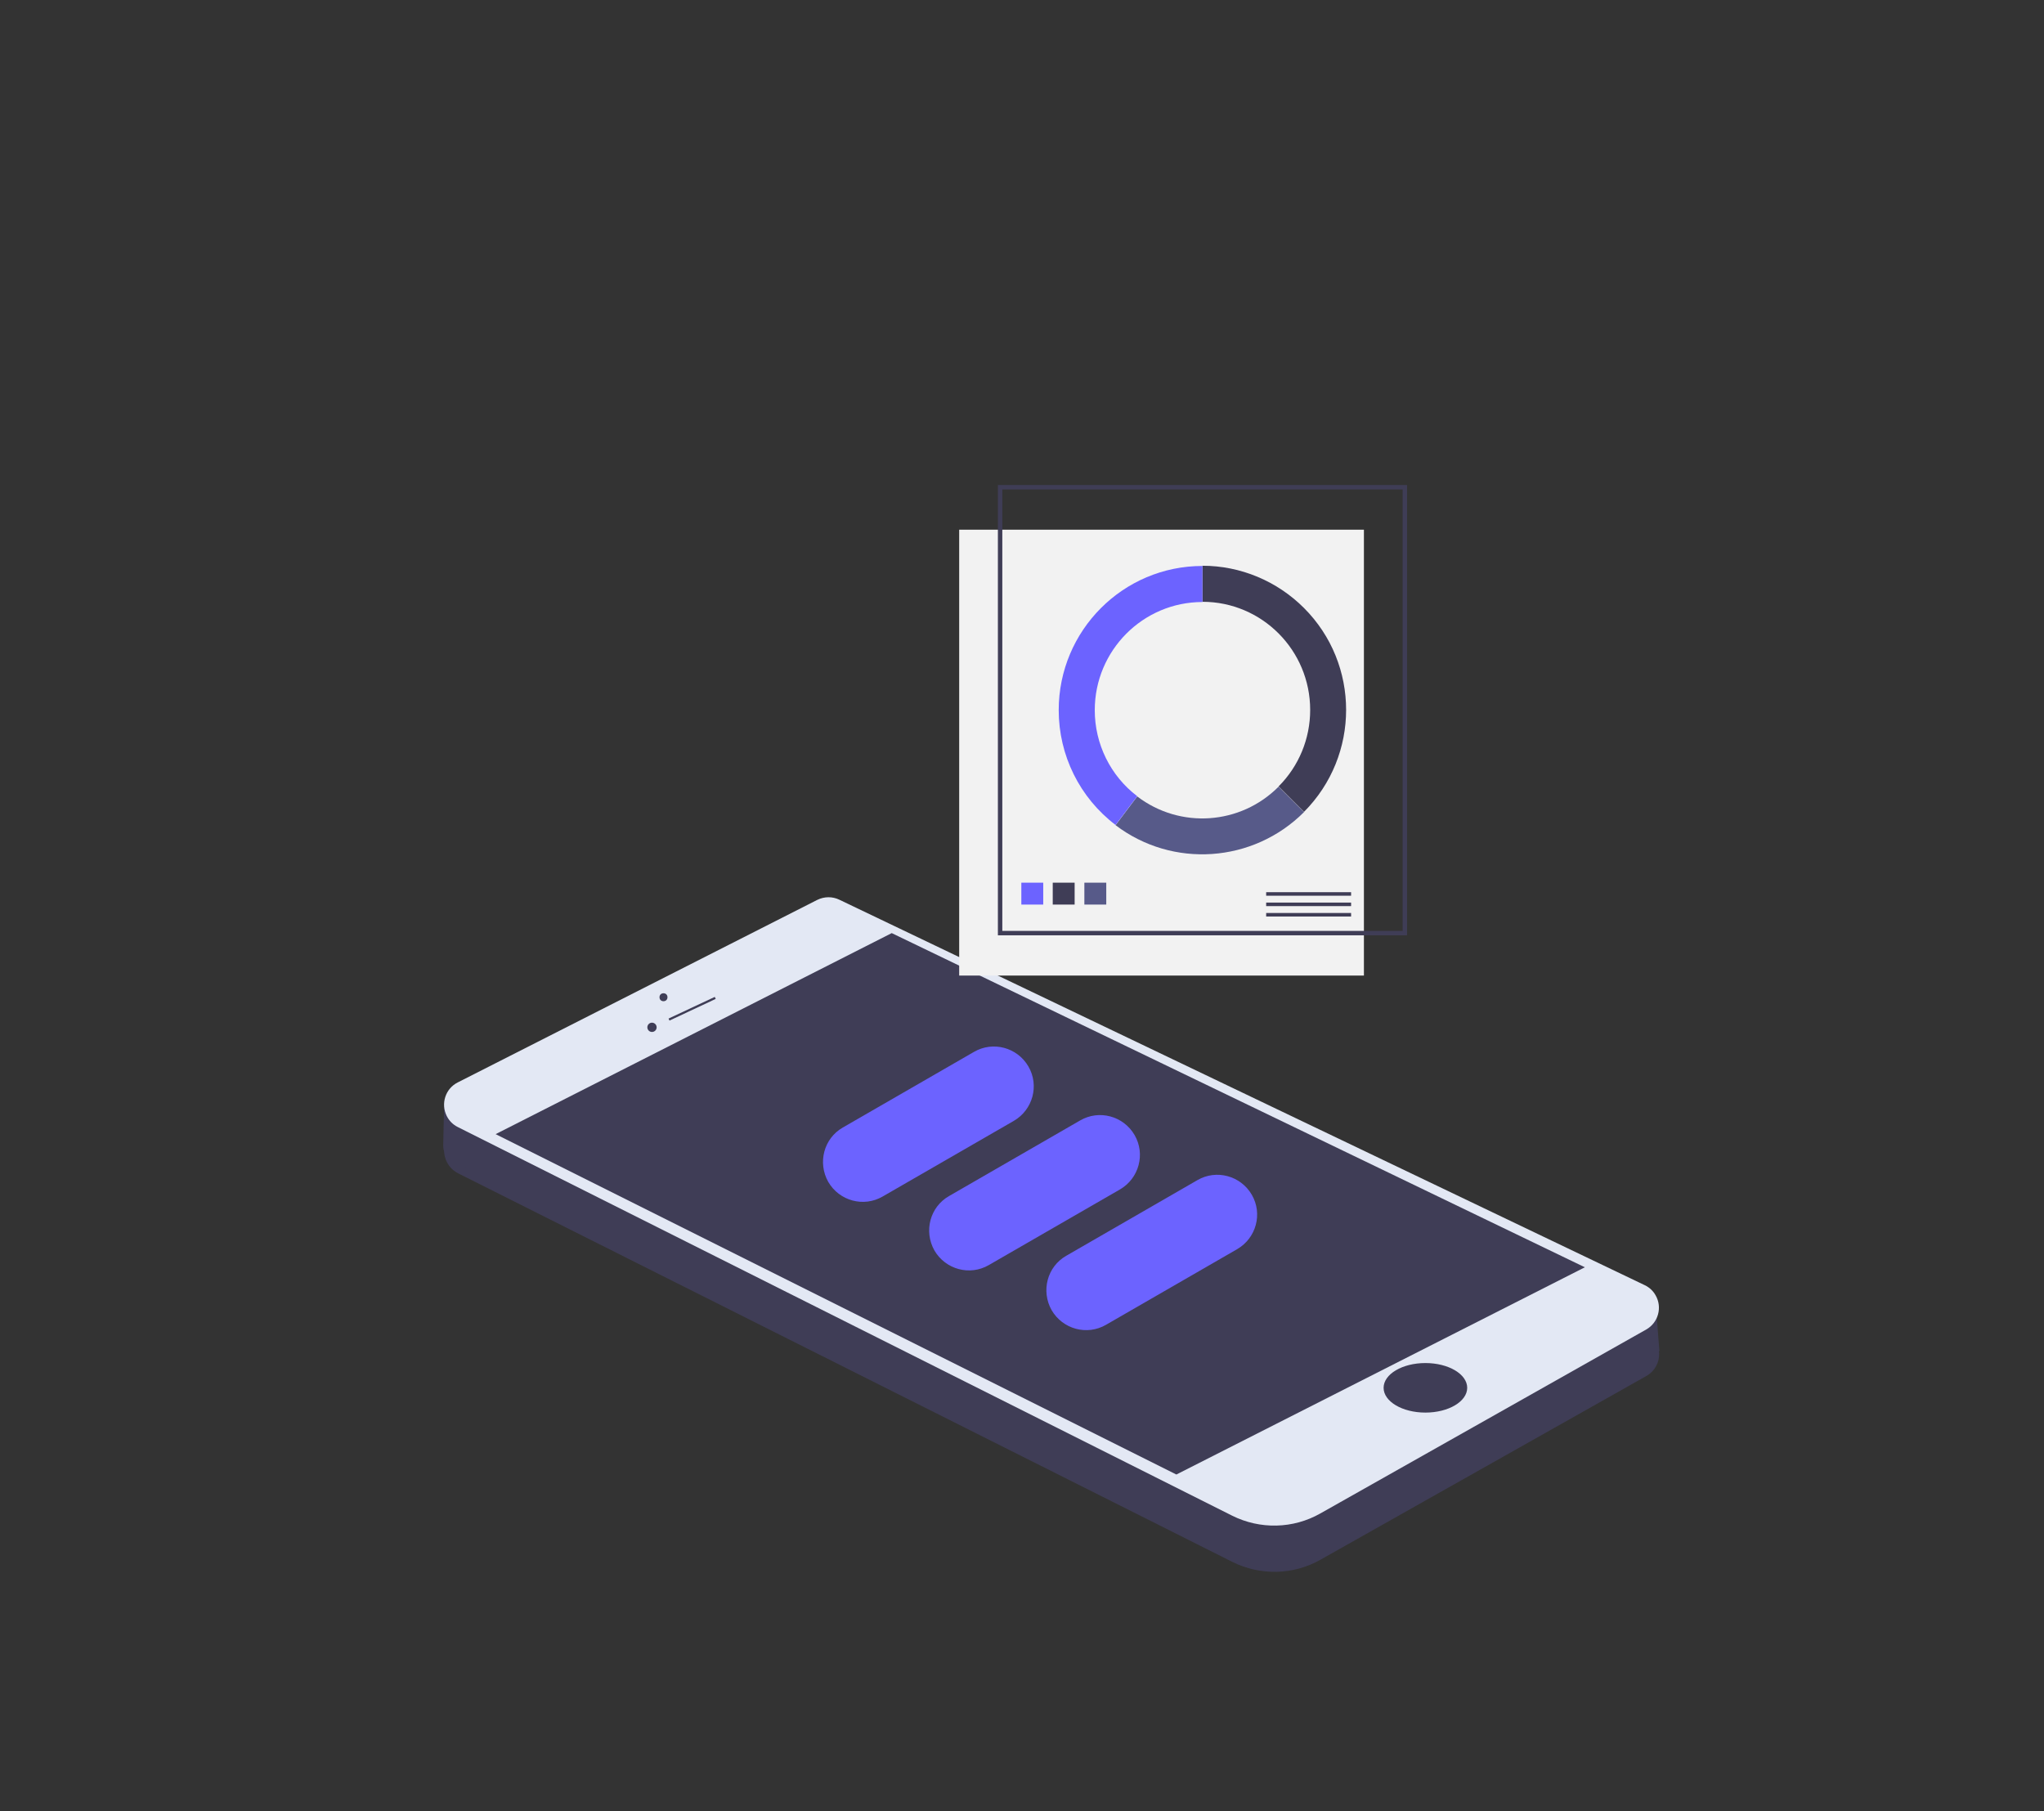 <?xml version="1.0" encoding="utf-8"?>
<!-- Generator: Adobe Illustrator 19.2.1, SVG Export Plug-In . SVG Version: 6.00 Build 0)  -->
<svg version="1.1" id="b53a807e-26bd-423b-9266-af2eb023e0f0"
	 xmlns="http://www.w3.org/2000/svg" xmlns:xlink="http://www.w3.org/1999/xlink" x="0px" y="0px" viewBox="0 0 924.2 818.9"
	 style="enable-background:new 0 0 924.2 818.9;" xml:space="preserve">
<rect x="0" y="0" width="924.2" height="818.9" fill="#333333" stroke="none"/>
<style type="text/css">
	.st0{fill:#3F3D56;}
	.st1{fill:#E3E8F4;}
	.st2{fill:none;stroke:#3F3D56;stroke-miterlimit:10;}
	.st3{fill:#6C63FF;}
	.st4{fill:#F2F2F2;}
	.st5{fill:none;stroke:#3F3D56;stroke-width:2;stroke-miterlimit:10;}
	.st6{fill:#575A89;}
</style>
<title>mobile testing</title>
<path class="st0" d="M741.1,583.4L741.1,583.4c2.6-1.3,5.7-0.2,6.9,2.4c0.3,0.6,0.5,1.2,0.5,1.9l1.8,23.2l-10.6,1.9l-5.6-16.8
	L741.1,583.4z"/>
<path class="st0" d="M369.5,427.9L207,510.3c-5.6,2.8-7.8,9.7-4.9,15.2c1.1,2.2,2.9,3.9,5,5l350.1,175.7c12.6,6.3,27.6,6,39.9-1
	l147.4-83.1c5.4-3.1,7.3-10,4.2-15.4c-1.1-2-2.8-3.6-4.9-4.6L379.5,427.8C376.4,426.2,372.7,426.3,369.5,427.9z"/>
<path class="st0" d="M205.9,496l-5.1,3.8l-0.4,18.1c-0.1,2.9,1.5,5.5,4.1,6.9l356,182.7c2.6,1.3,5.8,0.3,7.1-2.3
	c0.4-0.8,0.6-1.6,0.6-2.4v-26.3L205.9,496z"/>
<path class="st1" d="M369.5,406.9L207,489.4c-5.6,2.8-7.8,9.6-5,15.2c1.1,2.2,2.8,3.9,5,5l350.1,175.7c12.6,6.3,27.6,6,39.9-1
	l147.4-83.2c5.4-3.1,7.3-10,4.2-15.4c-1.1-2-2.8-3.6-4.9-4.6L379.5,406.8C376.4,405.3,372.7,405.3,369.5,406.9z"/>
<polygon class="st0" points="403.2,421.9 224.1,512.8 531.9,666.7 716.6,573 "/>
<ellipse class="st0" cx="644.5" cy="627.5" rx="18.9" ry="11.2"/>
<circle class="st0" cx="300" cy="450.9" r="1.8"/>
<circle class="st0" cx="294.8" cy="464.5" r="2.1"/>
<line class="st2" x1="302.5" y1="461" x2="323.4" y2="451.2"/>
<path class="st3" d="M429.1,540.8l59.3-34.2c8.6-5,19.6-2,24.6,6.6l0,0c5,8.6,2,19.6-6.6,24.6l-59.3,34.2c-8.6,5-19.6,2-24.6-6.6
	l0,0C417.6,556.7,420.5,545.7,429.1,540.8z">
	<animateTransform attributeName="transform"
	  attributeType="XML"
	  type="translate"
		values="0 0;0 25;0 0"
	  dur="2s"
	  repeatCount="indefinite"/>

</path>
<path class="st3" d="M482.1,567.8l59.3-34.2c8.6-5,19.6-2,24.6,6.6l0,0c5,8.6,2,19.6-6.6,24.6l-59.3,34.2c-8.6,5-19.6,2-24.6-6.6
	l0,0C470.6,583.7,473.5,572.7,482.1,567.8z">
	<animateTransform attributeName="transform"
	  attributeType="XML"
	  type="translate"
		values="0 0;25 0;0 0"
	  dur="2s"
	  repeatCount="indefinite"/>

</path>
<path class="st3" d="M381.1,509.8l59.3-34.2c8.6-5,19.6-2,24.6,6.6l0,0c5,8.6,2,19.6-6.6,24.6l-59.3,34.2c-8.6,5-19.6,2-24.6-6.6
	l0,0C369.6,525.7,372.5,514.7,381.1,509.8z">
	<animateTransform attributeName="transform"
	  attributeType="XML"
	  type="translate"
		values="0 0;0 25;0 0"
	  dur="2s"
	  repeatCount="indefinite"/>

</path>
<rect x="433.7" y="239.5" class="st4" width="183" height="201.6"/>
<rect x="452.2" y="220.3" class="st5" width="183" height="201.6"/>
<rect x="461.8" y="399.1" class="st3" width="9.9" height="9.9"/>
<rect x="476" y="399.1" class="st0" width="9.9" height="9.9"/>
<rect x="490.3" y="399.1" class="st6" width="9.9" height="9.9"/>
<rect x="572.5" y="403.4" class="st0" width="38.4" height="1.6"/>
<rect x="572.5" y="408.1" class="st0" width="38.4" height="1.6"/>
<rect x="572.5" y="412.8" class="st0" width="38.4" height="1.6"/>
<path class="st0" d="M543.7,255.8v16.3c26.9,0,48.7,21.9,48.7,48.9c0,13-5.1,25.4-14.3,34.6l11.5,11.5c25.4-25.5,25.4-66.8,0-92.2
	C577.4,262.7,560.9,255.8,543.7,255.8z"/>
<path class="st6" d="M589.6,367.2l-11.5-11.5c-17.2,17.3-44.5,19.2-63.9,4.4l-9.8,13C530.2,392.7,566.6,390.2,589.6,367.2z"/>
<path class="st3" d="M495,321.1c0-27,21.8-48.9,48.7-48.9v-16.3c-35.9,0-65,29.2-65,65.2c0,20.4,9.5,39.6,25.7,51.9l9.8-13
	C502.1,350.8,495,336.4,495,321.1z"/>
</svg>
